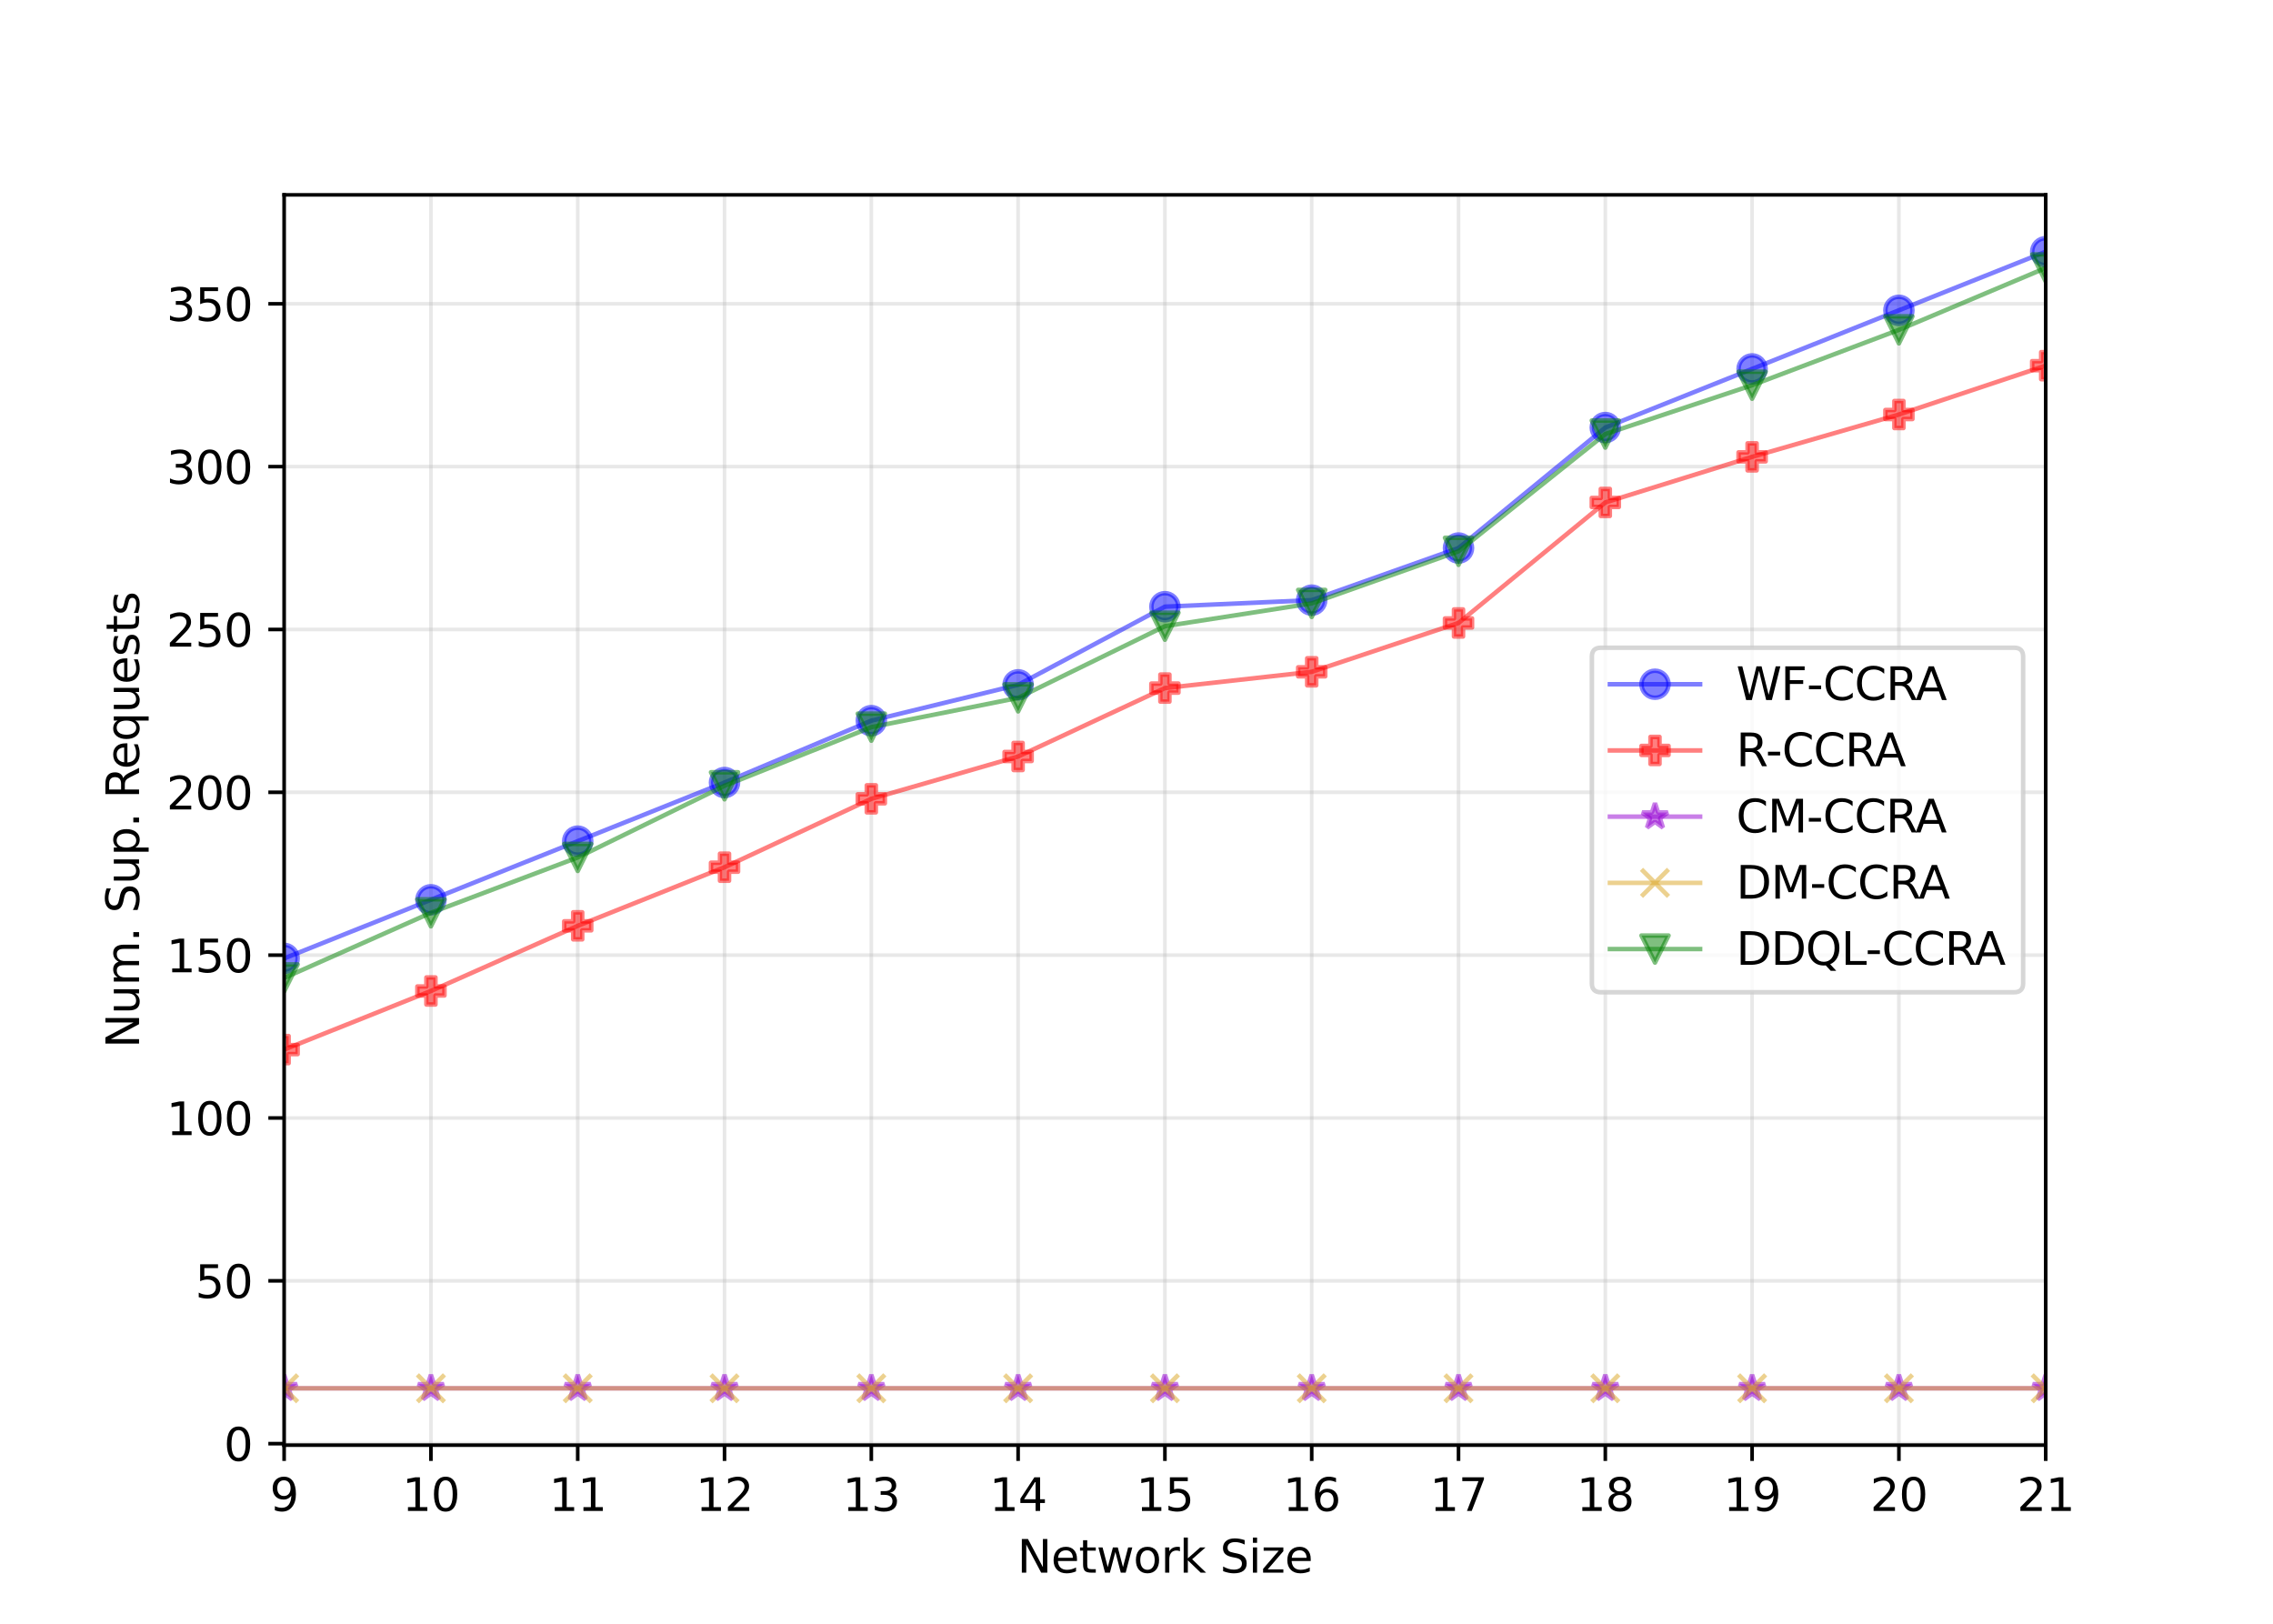 <?xml version="1.0" encoding="utf-8" standalone="no"?>
<!DOCTYPE svg PUBLIC "-//W3C//DTD SVG 1.1//EN"
  "http://www.w3.org/Graphics/SVG/1.1/DTD/svg11.dtd">
<svg height="360pt" version="1.1" viewBox="0 0 504 360" width="504pt" xmlns="http://www.w3.org/2000/svg" xmlns:xlink="http://www.w3.org/1999/xlink">
 <defs>
  <style type="text/css">*{stroke-linecap:butt;stroke-linejoin:round;}</style>
 </defs>
 <g id="figure_1">
  <g id="patch_1">
   <path d="M 0 360 
L 504 360 
L 504 0 
L 0 0 
z
" style="fill:#ffffff;"/>
  </g>
  <g id="axes_1">
   <g id="patch_2">
    <path d="M 63 320.4 
L 453.6 320.4 
L 453.6 43.2 
L 63 43.2 
z
" style="fill:#ffffff;"/>
   </g>
   <g id="matplotlib.axis_1">
    <g id="xtick_1">
     <g id="line2d_1">
      <path clip-path="url(#p5308ede232)" d="M 63 320.4 
L 63 43.2 
" style="fill:none;stroke:#b0b0b0;stroke-linecap:square;stroke-opacity:0.3;stroke-width:0.8;"/>
     </g>
     <g id="line2d_2">
      <defs>
       <path d="M 0 0 
L 0 3.5 
" id="m1c3c633e1a" style="stroke:#000000;stroke-width:0.8;"/>
      </defs>
      <g>
       <use style="stroke:#000000;stroke-width:0.8;" x="63" xlink:href="#m1c3c633e1a" y="320.4"/>
      </g>
     </g>
     <g id="text_1">
      <!-- 9 -->
      <g transform="translate(59.819 334.998)scale(0.1 -0.1)">
       <defs>
        <path d="M 703 97 
L 703 672 
Q 941 559 1184 500 
Q 1428 441 1663 441 
Q 2288 441 2617 861 
Q 2947 1281 2994 2138 
Q 2813 1869 2534 1725 
Q 2256 1581 1919 1581 
Q 1219 1581 811 2004 
Q 403 2428 403 3163 
Q 403 3881 828 4315 
Q 1253 4750 1959 4750 
Q 2769 4750 3195 4129 
Q 3622 3509 3622 2328 
Q 3622 1225 3098 567 
Q 2575 -91 1691 -91 
Q 1453 -91 1209 -44 
Q 966 3 703 97 
z
M 1959 2075 
Q 2384 2075 2632 2365 
Q 2881 2656 2881 3163 
Q 2881 3666 2632 3958 
Q 2384 4250 1959 4250 
Q 1534 4250 1286 3958 
Q 1038 3666 1038 3163 
Q 1038 2656 1286 2365 
Q 1534 2075 1959 2075 
z
" id="DejaVuSans-39" transform="scale(0.016)"/>
       </defs>
       <use xlink:href="#DejaVuSans-39"/>
      </g>
     </g>
    </g>
    <g id="xtick_2">
     <g id="line2d_3">
      <path clip-path="url(#p5308ede232)" d="M 95.55 320.4 
L 95.55 43.2 
" style="fill:none;stroke:#b0b0b0;stroke-linecap:square;stroke-opacity:0.3;stroke-width:0.8;"/>
     </g>
     <g id="line2d_4">
      <g>
       <use style="stroke:#000000;stroke-width:0.8;" x="95.55" xlink:href="#m1c3c633e1a" y="320.4"/>
      </g>
     </g>
     <g id="text_2">
      <!-- 10 -->
      <g transform="translate(89.188 334.998)scale(0.1 -0.1)">
       <defs>
        <path d="M 794 531 
L 1825 531 
L 1825 4091 
L 703 3866 
L 703 4441 
L 1819 4666 
L 2450 4666 
L 2450 531 
L 3481 531 
L 3481 0 
L 794 0 
L 794 531 
z
" id="DejaVuSans-31" transform="scale(0.016)"/>
        <path d="M 2034 4250 
Q 1547 4250 1301 3770 
Q 1056 3291 1056 2328 
Q 1056 1369 1301 889 
Q 1547 409 2034 409 
Q 2525 409 2770 889 
Q 3016 1369 3016 2328 
Q 3016 3291 2770 3770 
Q 2525 4250 2034 4250 
z
M 2034 4750 
Q 2819 4750 3233 4129 
Q 3647 3509 3647 2328 
Q 3647 1150 3233 529 
Q 2819 -91 2034 -91 
Q 1250 -91 836 529 
Q 422 1150 422 2328 
Q 422 3509 836 4129 
Q 1250 4750 2034 4750 
z
" id="DejaVuSans-30" transform="scale(0.016)"/>
       </defs>
       <use xlink:href="#DejaVuSans-31"/>
       <use x="63.623" xlink:href="#DejaVuSans-30"/>
      </g>
     </g>
    </g>
    <g id="xtick_3">
     <g id="line2d_5">
      <path clip-path="url(#p5308ede232)" d="M 128.1 320.4 
L 128.1 43.2 
" style="fill:none;stroke:#b0b0b0;stroke-linecap:square;stroke-opacity:0.3;stroke-width:0.8;"/>
     </g>
     <g id="line2d_6">
      <g>
       <use style="stroke:#000000;stroke-width:0.8;" x="128.1" xlink:href="#m1c3c633e1a" y="320.4"/>
      </g>
     </g>
     <g id="text_3">
      <!-- 11 -->
      <g transform="translate(121.737 334.998)scale(0.1 -0.1)">
       <use xlink:href="#DejaVuSans-31"/>
       <use x="63.623" xlink:href="#DejaVuSans-31"/>
      </g>
     </g>
    </g>
    <g id="xtick_4">
     <g id="line2d_7">
      <path clip-path="url(#p5308ede232)" d="M 160.65 320.4 
L 160.65 43.2 
" style="fill:none;stroke:#b0b0b0;stroke-linecap:square;stroke-opacity:0.3;stroke-width:0.8;"/>
     </g>
     <g id="line2d_8">
      <g>
       <use style="stroke:#000000;stroke-width:0.8;" x="160.65" xlink:href="#m1c3c633e1a" y="320.4"/>
      </g>
     </g>
     <g id="text_4">
      <!-- 12 -->
      <g transform="translate(154.287 334.998)scale(0.1 -0.1)">
       <defs>
        <path d="M 1228 531 
L 3431 531 
L 3431 0 
L 469 0 
L 469 531 
Q 828 903 1448 1529 
Q 2069 2156 2228 2338 
Q 2531 2678 2651 2914 
Q 2772 3150 2772 3378 
Q 2772 3750 2511 3984 
Q 2250 4219 1831 4219 
Q 1534 4219 1204 4116 
Q 875 4013 500 3803 
L 500 4441 
Q 881 4594 1212 4672 
Q 1544 4750 1819 4750 
Q 2544 4750 2975 4387 
Q 3406 4025 3406 3419 
Q 3406 3131 3298 2873 
Q 3191 2616 2906 2266 
Q 2828 2175 2409 1742 
Q 1991 1309 1228 531 
z
" id="DejaVuSans-32" transform="scale(0.016)"/>
       </defs>
       <use xlink:href="#DejaVuSans-31"/>
       <use x="63.623" xlink:href="#DejaVuSans-32"/>
      </g>
     </g>
    </g>
    <g id="xtick_5">
     <g id="line2d_9">
      <path clip-path="url(#p5308ede232)" d="M 193.2 320.4 
L 193.2 43.2 
" style="fill:none;stroke:#b0b0b0;stroke-linecap:square;stroke-opacity:0.3;stroke-width:0.8;"/>
     </g>
     <g id="line2d_10">
      <g>
       <use style="stroke:#000000;stroke-width:0.8;" x="193.2" xlink:href="#m1c3c633e1a" y="320.4"/>
      </g>
     </g>
     <g id="text_5">
      <!-- 13 -->
      <g transform="translate(186.838 334.998)scale(0.1 -0.1)">
       <defs>
        <path d="M 2597 2516 
Q 3050 2419 3304 2112 
Q 3559 1806 3559 1356 
Q 3559 666 3084 287 
Q 2609 -91 1734 -91 
Q 1441 -91 1130 -33 
Q 819 25 488 141 
L 488 750 
Q 750 597 1062 519 
Q 1375 441 1716 441 
Q 2309 441 2620 675 
Q 2931 909 2931 1356 
Q 2931 1769 2642 2001 
Q 2353 2234 1838 2234 
L 1294 2234 
L 1294 2753 
L 1863 2753 
Q 2328 2753 2575 2939 
Q 2822 3125 2822 3475 
Q 2822 3834 2567 4026 
Q 2313 4219 1838 4219 
Q 1578 4219 1281 4162 
Q 984 4106 628 3988 
L 628 4550 
Q 988 4650 1302 4700 
Q 1616 4750 1894 4750 
Q 2613 4750 3031 4423 
Q 3450 4097 3450 3541 
Q 3450 3153 3228 2886 
Q 3006 2619 2597 2516 
z
" id="DejaVuSans-33" transform="scale(0.016)"/>
       </defs>
       <use xlink:href="#DejaVuSans-31"/>
       <use x="63.623" xlink:href="#DejaVuSans-33"/>
      </g>
     </g>
    </g>
    <g id="xtick_6">
     <g id="line2d_11">
      <path clip-path="url(#p5308ede232)" d="M 225.75 320.4 
L 225.75 43.2 
" style="fill:none;stroke:#b0b0b0;stroke-linecap:square;stroke-opacity:0.3;stroke-width:0.8;"/>
     </g>
     <g id="line2d_12">
      <g>
       <use style="stroke:#000000;stroke-width:0.8;" x="225.75" xlink:href="#m1c3c633e1a" y="320.4"/>
      </g>
     </g>
     <g id="text_6">
      <!-- 14 -->
      <g transform="translate(219.387 334.998)scale(0.1 -0.1)">
       <defs>
        <path d="M 2419 4116 
L 825 1625 
L 2419 1625 
L 2419 4116 
z
M 2253 4666 
L 3047 4666 
L 3047 1625 
L 3713 1625 
L 3713 1100 
L 3047 1100 
L 3047 0 
L 2419 0 
L 2419 1100 
L 313 1100 
L 313 1709 
L 2253 4666 
z
" id="DejaVuSans-34" transform="scale(0.016)"/>
       </defs>
       <use xlink:href="#DejaVuSans-31"/>
       <use x="63.623" xlink:href="#DejaVuSans-34"/>
      </g>
     </g>
    </g>
    <g id="xtick_7">
     <g id="line2d_13">
      <path clip-path="url(#p5308ede232)" d="M 258.3 320.4 
L 258.3 43.2 
" style="fill:none;stroke:#b0b0b0;stroke-linecap:square;stroke-opacity:0.3;stroke-width:0.8;"/>
     </g>
     <g id="line2d_14">
      <g>
       <use style="stroke:#000000;stroke-width:0.8;" x="258.3" xlink:href="#m1c3c633e1a" y="320.4"/>
      </g>
     </g>
     <g id="text_7">
      <!-- 15 -->
      <g transform="translate(251.938 334.998)scale(0.1 -0.1)">
       <defs>
        <path d="M 691 4666 
L 3169 4666 
L 3169 4134 
L 1269 4134 
L 1269 2991 
Q 1406 3038 1543 3061 
Q 1681 3084 1819 3084 
Q 2600 3084 3056 2656 
Q 3513 2228 3513 1497 
Q 3513 744 3044 326 
Q 2575 -91 1722 -91 
Q 1428 -91 1123 -41 
Q 819 9 494 109 
L 494 744 
Q 775 591 1075 516 
Q 1375 441 1709 441 
Q 2250 441 2565 725 
Q 2881 1009 2881 1497 
Q 2881 1984 2565 2268 
Q 2250 2553 1709 2553 
Q 1456 2553 1204 2497 
Q 953 2441 691 2322 
L 691 4666 
z
" id="DejaVuSans-35" transform="scale(0.016)"/>
       </defs>
       <use xlink:href="#DejaVuSans-31"/>
       <use x="63.623" xlink:href="#DejaVuSans-35"/>
      </g>
     </g>
    </g>
    <g id="xtick_8">
     <g id="line2d_15">
      <path clip-path="url(#p5308ede232)" d="M 290.85 320.4 
L 290.85 43.2 
" style="fill:none;stroke:#b0b0b0;stroke-linecap:square;stroke-opacity:0.3;stroke-width:0.8;"/>
     </g>
     <g id="line2d_16">
      <g>
       <use style="stroke:#000000;stroke-width:0.8;" x="290.85" xlink:href="#m1c3c633e1a" y="320.4"/>
      </g>
     </g>
     <g id="text_8">
      <!-- 16 -->
      <g transform="translate(284.488 334.998)scale(0.1 -0.1)">
       <defs>
        <path d="M 2113 2584 
Q 1688 2584 1439 2293 
Q 1191 2003 1191 1497 
Q 1191 994 1439 701 
Q 1688 409 2113 409 
Q 2538 409 2786 701 
Q 3034 994 3034 1497 
Q 3034 2003 2786 2293 
Q 2538 2584 2113 2584 
z
M 3366 4563 
L 3366 3988 
Q 3128 4100 2886 4159 
Q 2644 4219 2406 4219 
Q 1781 4219 1451 3797 
Q 1122 3375 1075 2522 
Q 1259 2794 1537 2939 
Q 1816 3084 2150 3084 
Q 2853 3084 3261 2657 
Q 3669 2231 3669 1497 
Q 3669 778 3244 343 
Q 2819 -91 2113 -91 
Q 1303 -91 875 529 
Q 447 1150 447 2328 
Q 447 3434 972 4092 
Q 1497 4750 2381 4750 
Q 2619 4750 2861 4703 
Q 3103 4656 3366 4563 
z
" id="DejaVuSans-36" transform="scale(0.016)"/>
       </defs>
       <use xlink:href="#DejaVuSans-31"/>
       <use x="63.623" xlink:href="#DejaVuSans-36"/>
      </g>
     </g>
    </g>
    <g id="xtick_9">
     <g id="line2d_17">
      <path clip-path="url(#p5308ede232)" d="M 323.4 320.4 
L 323.4 43.2 
" style="fill:none;stroke:#b0b0b0;stroke-linecap:square;stroke-opacity:0.3;stroke-width:0.8;"/>
     </g>
     <g id="line2d_18">
      <g>
       <use style="stroke:#000000;stroke-width:0.8;" x="323.4" xlink:href="#m1c3c633e1a" y="320.4"/>
      </g>
     </g>
     <g id="text_9">
      <!-- 17 -->
      <g transform="translate(317.038 334.998)scale(0.1 -0.1)">
       <defs>
        <path d="M 525 4666 
L 3525 4666 
L 3525 4397 
L 1831 0 
L 1172 0 
L 2766 4134 
L 525 4134 
L 525 4666 
z
" id="DejaVuSans-37" transform="scale(0.016)"/>
       </defs>
       <use xlink:href="#DejaVuSans-31"/>
       <use x="63.623" xlink:href="#DejaVuSans-37"/>
      </g>
     </g>
    </g>
    <g id="xtick_10">
     <g id="line2d_19">
      <path clip-path="url(#p5308ede232)" d="M 355.95 320.4 
L 355.95 43.2 
" style="fill:none;stroke:#b0b0b0;stroke-linecap:square;stroke-opacity:0.3;stroke-width:0.8;"/>
     </g>
     <g id="line2d_20">
      <g>
       <use style="stroke:#000000;stroke-width:0.8;" x="355.95" xlink:href="#m1c3c633e1a" y="320.4"/>
      </g>
     </g>
     <g id="text_10">
      <!-- 18 -->
      <g transform="translate(349.587 334.998)scale(0.1 -0.1)">
       <defs>
        <path d="M 2034 2216 
Q 1584 2216 1326 1975 
Q 1069 1734 1069 1313 
Q 1069 891 1326 650 
Q 1584 409 2034 409 
Q 2484 409 2743 651 
Q 3003 894 3003 1313 
Q 3003 1734 2745 1975 
Q 2488 2216 2034 2216 
z
M 1403 2484 
Q 997 2584 770 2862 
Q 544 3141 544 3541 
Q 544 4100 942 4425 
Q 1341 4750 2034 4750 
Q 2731 4750 3128 4425 
Q 3525 4100 3525 3541 
Q 3525 3141 3298 2862 
Q 3072 2584 2669 2484 
Q 3125 2378 3379 2068 
Q 3634 1759 3634 1313 
Q 3634 634 3220 271 
Q 2806 -91 2034 -91 
Q 1263 -91 848 271 
Q 434 634 434 1313 
Q 434 1759 690 2068 
Q 947 2378 1403 2484 
z
M 1172 3481 
Q 1172 3119 1398 2916 
Q 1625 2713 2034 2713 
Q 2441 2713 2670 2916 
Q 2900 3119 2900 3481 
Q 2900 3844 2670 4047 
Q 2441 4250 2034 4250 
Q 1625 4250 1398 4047 
Q 1172 3844 1172 3481 
z
" id="DejaVuSans-38" transform="scale(0.016)"/>
       </defs>
       <use xlink:href="#DejaVuSans-31"/>
       <use x="63.623" xlink:href="#DejaVuSans-38"/>
      </g>
     </g>
    </g>
    <g id="xtick_11">
     <g id="line2d_21">
      <path clip-path="url(#p5308ede232)" d="M 388.5 320.4 
L 388.5 43.2 
" style="fill:none;stroke:#b0b0b0;stroke-linecap:square;stroke-opacity:0.3;stroke-width:0.8;"/>
     </g>
     <g id="line2d_22">
      <g>
       <use style="stroke:#000000;stroke-width:0.8;" x="388.5" xlink:href="#m1c3c633e1a" y="320.4"/>
      </g>
     </g>
     <g id="text_11">
      <!-- 19 -->
      <g transform="translate(382.137 334.998)scale(0.1 -0.1)">
       <use xlink:href="#DejaVuSans-31"/>
       <use x="63.623" xlink:href="#DejaVuSans-39"/>
      </g>
     </g>
    </g>
    <g id="xtick_12">
     <g id="line2d_23">
      <path clip-path="url(#p5308ede232)" d="M 421.05 320.4 
L 421.05 43.2 
" style="fill:none;stroke:#b0b0b0;stroke-linecap:square;stroke-opacity:0.3;stroke-width:0.8;"/>
     </g>
     <g id="line2d_24">
      <g>
       <use style="stroke:#000000;stroke-width:0.8;" x="421.05" xlink:href="#m1c3c633e1a" y="320.4"/>
      </g>
     </g>
     <g id="text_12">
      <!-- 20 -->
      <g transform="translate(414.688 334.998)scale(0.1 -0.1)">
       <use xlink:href="#DejaVuSans-32"/>
       <use x="63.623" xlink:href="#DejaVuSans-30"/>
      </g>
     </g>
    </g>
    <g id="xtick_13">
     <g id="line2d_25">
      <path clip-path="url(#p5308ede232)" d="M 453.6 320.4 
L 453.6 43.2 
" style="fill:none;stroke:#b0b0b0;stroke-linecap:square;stroke-opacity:0.3;stroke-width:0.8;"/>
     </g>
     <g id="line2d_26">
      <g>
       <use style="stroke:#000000;stroke-width:0.8;" x="453.6" xlink:href="#m1c3c633e1a" y="320.4"/>
      </g>
     </g>
     <g id="text_13">
      <!-- 21 -->
      <g transform="translate(447.238 334.998)scale(0.1 -0.1)">
       <use xlink:href="#DejaVuSans-32"/>
       <use x="63.623" xlink:href="#DejaVuSans-31"/>
      </g>
     </g>
    </g>
    <g id="text_14">
     <!-- Network Size -->
     <g transform="translate(225.57 348.677)scale(0.1 -0.1)">
      <defs>
       <path d="M 628 4666 
L 1478 4666 
L 3547 763 
L 3547 4666 
L 4159 4666 
L 4159 0 
L 3309 0 
L 1241 3903 
L 1241 0 
L 628 0 
L 628 4666 
z
" id="DejaVuSans-4e" transform="scale(0.016)"/>
       <path d="M 3597 1894 
L 3597 1613 
L 953 1613 
Q 991 1019 1311 708 
Q 1631 397 2203 397 
Q 2534 397 2845 478 
Q 3156 559 3463 722 
L 3463 178 
Q 3153 47 2828 -22 
Q 2503 -91 2169 -91 
Q 1331 -91 842 396 
Q 353 884 353 1716 
Q 353 2575 817 3079 
Q 1281 3584 2069 3584 
Q 2775 3584 3186 3129 
Q 3597 2675 3597 1894 
z
M 3022 2063 
Q 3016 2534 2758 2815 
Q 2500 3097 2075 3097 
Q 1594 3097 1305 2825 
Q 1016 2553 972 2059 
L 3022 2063 
z
" id="DejaVuSans-65" transform="scale(0.016)"/>
       <path d="M 1172 4494 
L 1172 3500 
L 2356 3500 
L 2356 3053 
L 1172 3053 
L 1172 1153 
Q 1172 725 1289 603 
Q 1406 481 1766 481 
L 2356 481 
L 2356 0 
L 1766 0 
Q 1100 0 847 248 
Q 594 497 594 1153 
L 594 3053 
L 172 3053 
L 172 3500 
L 594 3500 
L 594 4494 
L 1172 4494 
z
" id="DejaVuSans-74" transform="scale(0.016)"/>
       <path d="M 269 3500 
L 844 3500 
L 1563 769 
L 2278 3500 
L 2956 3500 
L 3675 769 
L 4391 3500 
L 4966 3500 
L 4050 0 
L 3372 0 
L 2619 2869 
L 1863 0 
L 1184 0 
L 269 3500 
z
" id="DejaVuSans-77" transform="scale(0.016)"/>
       <path d="M 1959 3097 
Q 1497 3097 1228 2736 
Q 959 2375 959 1747 
Q 959 1119 1226 758 
Q 1494 397 1959 397 
Q 2419 397 2687 759 
Q 2956 1122 2956 1747 
Q 2956 2369 2687 2733 
Q 2419 3097 1959 3097 
z
M 1959 3584 
Q 2709 3584 3137 3096 
Q 3566 2609 3566 1747 
Q 3566 888 3137 398 
Q 2709 -91 1959 -91 
Q 1206 -91 779 398 
Q 353 888 353 1747 
Q 353 2609 779 3096 
Q 1206 3584 1959 3584 
z
" id="DejaVuSans-6f" transform="scale(0.016)"/>
       <path d="M 2631 2963 
Q 2534 3019 2420 3045 
Q 2306 3072 2169 3072 
Q 1681 3072 1420 2755 
Q 1159 2438 1159 1844 
L 1159 0 
L 581 0 
L 581 3500 
L 1159 3500 
L 1159 2956 
Q 1341 3275 1631 3429 
Q 1922 3584 2338 3584 
Q 2397 3584 2469 3576 
Q 2541 3569 2628 3553 
L 2631 2963 
z
" id="DejaVuSans-72" transform="scale(0.016)"/>
       <path d="M 581 4863 
L 1159 4863 
L 1159 1991 
L 2875 3500 
L 3609 3500 
L 1753 1863 
L 3688 0 
L 2938 0 
L 1159 1709 
L 1159 0 
L 581 0 
L 581 4863 
z
" id="DejaVuSans-6b" transform="scale(0.016)"/>
       <path id="DejaVuSans-20" transform="scale(0.016)"/>
       <path d="M 3425 4513 
L 3425 3897 
Q 3066 4069 2747 4153 
Q 2428 4238 2131 4238 
Q 1616 4238 1336 4038 
Q 1056 3838 1056 3469 
Q 1056 3159 1242 3001 
Q 1428 2844 1947 2747 
L 2328 2669 
Q 3034 2534 3370 2195 
Q 3706 1856 3706 1288 
Q 3706 609 3251 259 
Q 2797 -91 1919 -91 
Q 1588 -91 1214 -16 
Q 841 59 441 206 
L 441 856 
Q 825 641 1194 531 
Q 1563 422 1919 422 
Q 2459 422 2753 634 
Q 3047 847 3047 1241 
Q 3047 1584 2836 1778 
Q 2625 1972 2144 2069 
L 1759 2144 
Q 1053 2284 737 2584 
Q 422 2884 422 3419 
Q 422 4038 858 4394 
Q 1294 4750 2059 4750 
Q 2388 4750 2728 4690 
Q 3069 4631 3425 4513 
z
" id="DejaVuSans-53" transform="scale(0.016)"/>
       <path d="M 603 3500 
L 1178 3500 
L 1178 0 
L 603 0 
L 603 3500 
z
M 603 4863 
L 1178 4863 
L 1178 4134 
L 603 4134 
L 603 4863 
z
" id="DejaVuSans-69" transform="scale(0.016)"/>
       <path d="M 353 3500 
L 3084 3500 
L 3084 2975 
L 922 459 
L 3084 459 
L 3084 0 
L 275 0 
L 275 525 
L 2438 3041 
L 353 3041 
L 353 3500 
z
" id="DejaVuSans-7a" transform="scale(0.016)"/>
      </defs>
      <use xlink:href="#DejaVuSans-4e"/>
      <use x="74.805" xlink:href="#DejaVuSans-65"/>
      <use x="136.328" xlink:href="#DejaVuSans-74"/>
      <use x="175.537" xlink:href="#DejaVuSans-77"/>
      <use x="257.324" xlink:href="#DejaVuSans-6f"/>
      <use x="318.506" xlink:href="#DejaVuSans-72"/>
      <use x="359.619" xlink:href="#DejaVuSans-6b"/>
      <use x="417.529" xlink:href="#DejaVuSans-20"/>
      <use x="449.316" xlink:href="#DejaVuSans-53"/>
      <use x="512.793" xlink:href="#DejaVuSans-69"/>
      <use x="540.576" xlink:href="#DejaVuSans-7a"/>
      <use x="593.066" xlink:href="#DejaVuSans-65"/>
     </g>
    </g>
   </g>
   <g id="matplotlib.axis_2">
    <g id="ytick_1">
     <g id="line2d_27">
      <path clip-path="url(#p5308ede232)" d="M 63 320.075 
L 453.6 320.075 
" style="fill:none;stroke:#b0b0b0;stroke-linecap:square;stroke-opacity:0.3;stroke-width:0.8;"/>
     </g>
     <g id="line2d_28">
      <defs>
       <path d="M 0 0 
L -3.5 0 
" id="m03d8b493f0" style="stroke:#000000;stroke-width:0.8;"/>
      </defs>
      <g>
       <use style="stroke:#000000;stroke-width:0.8;" x="63" xlink:href="#m03d8b493f0" y="320.075"/>
      </g>
     </g>
     <g id="text_15">
      <!-- 0 -->
      <g transform="translate(49.638 323.874)scale(0.1 -0.1)">
       <use xlink:href="#DejaVuSans-30"/>
      </g>
     </g>
    </g>
    <g id="ytick_2">
     <g id="line2d_29">
      <path clip-path="url(#p5308ede232)" d="M 63 283.972 
L 453.6 283.972 
" style="fill:none;stroke:#b0b0b0;stroke-linecap:square;stroke-opacity:0.3;stroke-width:0.8;"/>
     </g>
     <g id="line2d_30">
      <g>
       <use style="stroke:#000000;stroke-width:0.8;" x="63" xlink:href="#m03d8b493f0" y="283.972"/>
      </g>
     </g>
     <g id="text_16">
      <!-- 50 -->
      <g transform="translate(43.275 287.771)scale(0.1 -0.1)">
       <use xlink:href="#DejaVuSans-35"/>
       <use x="63.623" xlink:href="#DejaVuSans-30"/>
      </g>
     </g>
    </g>
    <g id="ytick_3">
     <g id="line2d_31">
      <path clip-path="url(#p5308ede232)" d="M 63 247.869 
L 453.6 247.869 
" style="fill:none;stroke:#b0b0b0;stroke-linecap:square;stroke-opacity:0.3;stroke-width:0.8;"/>
     </g>
     <g id="line2d_32">
      <g>
       <use style="stroke:#000000;stroke-width:0.8;" x="63" xlink:href="#m03d8b493f0" y="247.869"/>
      </g>
     </g>
     <g id="text_17">
      <!-- 100 -->
      <g transform="translate(36.913 251.668)scale(0.1 -0.1)">
       <use xlink:href="#DejaVuSans-31"/>
       <use x="63.623" xlink:href="#DejaVuSans-30"/>
       <use x="127.246" xlink:href="#DejaVuSans-30"/>
      </g>
     </g>
    </g>
    <g id="ytick_4">
     <g id="line2d_33">
      <path clip-path="url(#p5308ede232)" d="M 63 211.766 
L 453.6 211.766 
" style="fill:none;stroke:#b0b0b0;stroke-linecap:square;stroke-opacity:0.3;stroke-width:0.8;"/>
     </g>
     <g id="line2d_34">
      <g>
       <use style="stroke:#000000;stroke-width:0.8;" x="63" xlink:href="#m03d8b493f0" y="211.766"/>
      </g>
     </g>
     <g id="text_18">
      <!-- 150 -->
      <g transform="translate(36.913 215.565)scale(0.1 -0.1)">
       <use xlink:href="#DejaVuSans-31"/>
       <use x="63.623" xlink:href="#DejaVuSans-35"/>
       <use x="127.246" xlink:href="#DejaVuSans-30"/>
      </g>
     </g>
    </g>
    <g id="ytick_5">
     <g id="line2d_35">
      <path clip-path="url(#p5308ede232)" d="M 63 175.662 
L 453.6 175.662 
" style="fill:none;stroke:#b0b0b0;stroke-linecap:square;stroke-opacity:0.3;stroke-width:0.8;"/>
     </g>
     <g id="line2d_36">
      <g>
       <use style="stroke:#000000;stroke-width:0.8;" x="63" xlink:href="#m03d8b493f0" y="175.662"/>
      </g>
     </g>
     <g id="text_19">
      <!-- 200 -->
      <g transform="translate(36.913 179.462)scale(0.1 -0.1)">
       <use xlink:href="#DejaVuSans-32"/>
       <use x="63.623" xlink:href="#DejaVuSans-30"/>
       <use x="127.246" xlink:href="#DejaVuSans-30"/>
      </g>
     </g>
    </g>
    <g id="ytick_6">
     <g id="line2d_37">
      <path clip-path="url(#p5308ede232)" d="M 63 139.559 
L 453.6 139.559 
" style="fill:none;stroke:#b0b0b0;stroke-linecap:square;stroke-opacity:0.3;stroke-width:0.8;"/>
     </g>
     <g id="line2d_38">
      <g>
       <use style="stroke:#000000;stroke-width:0.8;" x="63" xlink:href="#m03d8b493f0" y="139.559"/>
      </g>
     </g>
     <g id="text_20">
      <!-- 250 -->
      <g transform="translate(36.913 143.359)scale(0.1 -0.1)">
       <use xlink:href="#DejaVuSans-32"/>
       <use x="63.623" xlink:href="#DejaVuSans-35"/>
       <use x="127.246" xlink:href="#DejaVuSans-30"/>
      </g>
     </g>
    </g>
    <g id="ytick_7">
     <g id="line2d_39">
      <path clip-path="url(#p5308ede232)" d="M 63 103.456 
L 453.6 103.456 
" style="fill:none;stroke:#b0b0b0;stroke-linecap:square;stroke-opacity:0.3;stroke-width:0.8;"/>
     </g>
     <g id="line2d_40">
      <g>
       <use style="stroke:#000000;stroke-width:0.8;" x="63" xlink:href="#m03d8b493f0" y="103.456"/>
      </g>
     </g>
     <g id="text_21">
      <!-- 300 -->
      <g transform="translate(36.913 107.255)scale(0.1 -0.1)">
       <use xlink:href="#DejaVuSans-33"/>
       <use x="63.623" xlink:href="#DejaVuSans-30"/>
       <use x="127.246" xlink:href="#DejaVuSans-30"/>
      </g>
     </g>
    </g>
    <g id="ytick_8">
     <g id="line2d_41">
      <path clip-path="url(#p5308ede232)" d="M 63 67.353 
L 453.6 67.353 
" style="fill:none;stroke:#b0b0b0;stroke-linecap:square;stroke-opacity:0.3;stroke-width:0.8;"/>
     </g>
     <g id="line2d_42">
      <g>
       <use style="stroke:#000000;stroke-width:0.8;" x="63" xlink:href="#m03d8b493f0" y="67.353"/>
      </g>
     </g>
     <g id="text_22">
      <!-- 350 -->
      <g transform="translate(36.913 71.152)scale(0.1 -0.1)">
       <use xlink:href="#DejaVuSans-33"/>
       <use x="63.623" xlink:href="#DejaVuSans-35"/>
       <use x="127.246" xlink:href="#DejaVuSans-30"/>
      </g>
     </g>
    </g>
    <g id="text_23">
     <!-- Num. Sup. Requests -->
     <g transform="translate(30.833 232.368)rotate(-90)scale(0.1 -0.1)">
      <defs>
       <path d="M 544 1381 
L 544 3500 
L 1119 3500 
L 1119 1403 
Q 1119 906 1312 657 
Q 1506 409 1894 409 
Q 2359 409 2629 706 
Q 2900 1003 2900 1516 
L 2900 3500 
L 3475 3500 
L 3475 0 
L 2900 0 
L 2900 538 
Q 2691 219 2414 64 
Q 2138 -91 1772 -91 
Q 1169 -91 856 284 
Q 544 659 544 1381 
z
M 1991 3584 
L 1991 3584 
z
" id="DejaVuSans-75" transform="scale(0.016)"/>
       <path d="M 3328 2828 
Q 3544 3216 3844 3400 
Q 4144 3584 4550 3584 
Q 5097 3584 5394 3201 
Q 5691 2819 5691 2113 
L 5691 0 
L 5113 0 
L 5113 2094 
Q 5113 2597 4934 2840 
Q 4756 3084 4391 3084 
Q 3944 3084 3684 2787 
Q 3425 2491 3425 1978 
L 3425 0 
L 2847 0 
L 2847 2094 
Q 2847 2600 2669 2842 
Q 2491 3084 2119 3084 
Q 1678 3084 1418 2786 
Q 1159 2488 1159 1978 
L 1159 0 
L 581 0 
L 581 3500 
L 1159 3500 
L 1159 2956 
Q 1356 3278 1631 3431 
Q 1906 3584 2284 3584 
Q 2666 3584 2933 3390 
Q 3200 3197 3328 2828 
z
" id="DejaVuSans-6d" transform="scale(0.016)"/>
       <path d="M 684 794 
L 1344 794 
L 1344 0 
L 684 0 
L 684 794 
z
" id="DejaVuSans-2e" transform="scale(0.016)"/>
       <path d="M 1159 525 
L 1159 -1331 
L 581 -1331 
L 581 3500 
L 1159 3500 
L 1159 2969 
Q 1341 3281 1617 3432 
Q 1894 3584 2278 3584 
Q 2916 3584 3314 3078 
Q 3713 2572 3713 1747 
Q 3713 922 3314 415 
Q 2916 -91 2278 -91 
Q 1894 -91 1617 61 
Q 1341 213 1159 525 
z
M 3116 1747 
Q 3116 2381 2855 2742 
Q 2594 3103 2138 3103 
Q 1681 3103 1420 2742 
Q 1159 2381 1159 1747 
Q 1159 1113 1420 752 
Q 1681 391 2138 391 
Q 2594 391 2855 752 
Q 3116 1113 3116 1747 
z
" id="DejaVuSans-70" transform="scale(0.016)"/>
       <path d="M 2841 2188 
Q 3044 2119 3236 1894 
Q 3428 1669 3622 1275 
L 4263 0 
L 3584 0 
L 2988 1197 
Q 2756 1666 2539 1819 
Q 2322 1972 1947 1972 
L 1259 1972 
L 1259 0 
L 628 0 
L 628 4666 
L 2053 4666 
Q 2853 4666 3247 4331 
Q 3641 3997 3641 3322 
Q 3641 2881 3436 2590 
Q 3231 2300 2841 2188 
z
M 1259 4147 
L 1259 2491 
L 2053 2491 
Q 2509 2491 2742 2702 
Q 2975 2913 2975 3322 
Q 2975 3731 2742 3939 
Q 2509 4147 2053 4147 
L 1259 4147 
z
" id="DejaVuSans-52" transform="scale(0.016)"/>
       <path d="M 947 1747 
Q 947 1113 1208 752 
Q 1469 391 1925 391 
Q 2381 391 2643 752 
Q 2906 1113 2906 1747 
Q 2906 2381 2643 2742 
Q 2381 3103 1925 3103 
Q 1469 3103 1208 2742 
Q 947 2381 947 1747 
z
M 2906 525 
Q 2725 213 2448 61 
Q 2172 -91 1784 -91 
Q 1150 -91 751 415 
Q 353 922 353 1747 
Q 353 2572 751 3078 
Q 1150 3584 1784 3584 
Q 2172 3584 2448 3432 
Q 2725 3281 2906 2969 
L 2906 3500 
L 3481 3500 
L 3481 -1331 
L 2906 -1331 
L 2906 525 
z
" id="DejaVuSans-71" transform="scale(0.016)"/>
       <path d="M 2834 3397 
L 2834 2853 
Q 2591 2978 2328 3040 
Q 2066 3103 1784 3103 
Q 1356 3103 1142 2972 
Q 928 2841 928 2578 
Q 928 2378 1081 2264 
Q 1234 2150 1697 2047 
L 1894 2003 
Q 2506 1872 2764 1633 
Q 3022 1394 3022 966 
Q 3022 478 2636 193 
Q 2250 -91 1575 -91 
Q 1294 -91 989 -36 
Q 684 19 347 128 
L 347 722 
Q 666 556 975 473 
Q 1284 391 1588 391 
Q 1994 391 2212 530 
Q 2431 669 2431 922 
Q 2431 1156 2273 1281 
Q 2116 1406 1581 1522 
L 1381 1569 
Q 847 1681 609 1914 
Q 372 2147 372 2553 
Q 372 3047 722 3315 
Q 1072 3584 1716 3584 
Q 2034 3584 2315 3537 
Q 2597 3491 2834 3397 
z
" id="DejaVuSans-73" transform="scale(0.016)"/>
      </defs>
      <use xlink:href="#DejaVuSans-4e"/>
      <use x="74.805" xlink:href="#DejaVuSans-75"/>
      <use x="138.184" xlink:href="#DejaVuSans-6d"/>
      <use x="235.596" xlink:href="#DejaVuSans-2e"/>
      <use x="267.383" xlink:href="#DejaVuSans-20"/>
      <use x="299.17" xlink:href="#DejaVuSans-53"/>
      <use x="362.646" xlink:href="#DejaVuSans-75"/>
      <use x="426.025" xlink:href="#DejaVuSans-70"/>
      <use x="489.502" xlink:href="#DejaVuSans-2e"/>
      <use x="521.289" xlink:href="#DejaVuSans-20"/>
      <use x="553.076" xlink:href="#DejaVuSans-52"/>
      <use x="618.059" xlink:href="#DejaVuSans-65"/>
      <use x="679.582" xlink:href="#DejaVuSans-71"/>
      <use x="743.059" xlink:href="#DejaVuSans-75"/>
      <use x="806.438" xlink:href="#DejaVuSans-65"/>
      <use x="867.961" xlink:href="#DejaVuSans-73"/>
      <use x="920.061" xlink:href="#DejaVuSans-74"/>
      <use x="959.27" xlink:href="#DejaVuSans-73"/>
     </g>
    </g>
   </g>
   <g id="line2d_43">
    <path clip-path="url(#p5308ede232)" d="M 63 212.488 
L 95.55 199.491 
L 128.1 186.493 
L 160.65 173.496 
L 193.2 159.777 
L 225.75 151.834 
L 258.3 134.505 
L 290.85 133.061 
L 323.4 121.508 
L 355.95 94.791 
L 388.5 81.794 
L 421.05 68.797 
L 453.6 55.8 
" style="fill:none;stroke:#0000ff;stroke-linecap:square;stroke-opacity:0.5;"/>
    <defs>
     <path d="M 0 3 
C 0.796 3 1.559 2.684 2.121 2.121 
C 2.684 1.559 3 0.796 3 0 
C 3 -0.796 2.684 -1.559 2.121 -2.121 
C 1.559 -2.684 0.796 -3 0 -3 
C -0.796 -3 -1.559 -2.684 -2.121 -2.121 
C -2.684 -1.559 -3 -0.796 -3 0 
C -3 0.796 -2.684 1.559 -2.121 2.121 
C -1.559 2.684 -0.796 3 0 3 
z
" id="m6ccc7b3709" style="stroke:#0000ff;stroke-opacity:0.5;"/>
    </defs>
    <g clip-path="url(#p5308ede232)">
     <use style="fill:#0000ff;fill-opacity:0.5;stroke:#0000ff;stroke-opacity:0.5;" x="63" xlink:href="#m6ccc7b3709" y="212.488"/>
     <use style="fill:#0000ff;fill-opacity:0.5;stroke:#0000ff;stroke-opacity:0.5;" x="95.55" xlink:href="#m6ccc7b3709" y="199.491"/>
     <use style="fill:#0000ff;fill-opacity:0.5;stroke:#0000ff;stroke-opacity:0.5;" x="128.1" xlink:href="#m6ccc7b3709" y="186.493"/>
     <use style="fill:#0000ff;fill-opacity:0.5;stroke:#0000ff;stroke-opacity:0.5;" x="160.65" xlink:href="#m6ccc7b3709" y="173.496"/>
     <use style="fill:#0000ff;fill-opacity:0.5;stroke:#0000ff;stroke-opacity:0.5;" x="193.2" xlink:href="#m6ccc7b3709" y="159.777"/>
     <use style="fill:#0000ff;fill-opacity:0.5;stroke:#0000ff;stroke-opacity:0.5;" x="225.75" xlink:href="#m6ccc7b3709" y="151.834"/>
     <use style="fill:#0000ff;fill-opacity:0.5;stroke:#0000ff;stroke-opacity:0.5;" x="258.3" xlink:href="#m6ccc7b3709" y="134.505"/>
     <use style="fill:#0000ff;fill-opacity:0.5;stroke:#0000ff;stroke-opacity:0.5;" x="290.85" xlink:href="#m6ccc7b3709" y="133.061"/>
     <use style="fill:#0000ff;fill-opacity:0.5;stroke:#0000ff;stroke-opacity:0.5;" x="323.4" xlink:href="#m6ccc7b3709" y="121.508"/>
     <use style="fill:#0000ff;fill-opacity:0.5;stroke:#0000ff;stroke-opacity:0.5;" x="355.95" xlink:href="#m6ccc7b3709" y="94.791"/>
     <use style="fill:#0000ff;fill-opacity:0.5;stroke:#0000ff;stroke-opacity:0.5;" x="388.5" xlink:href="#m6ccc7b3709" y="81.794"/>
     <use style="fill:#0000ff;fill-opacity:0.5;stroke:#0000ff;stroke-opacity:0.5;" x="421.05" xlink:href="#m6ccc7b3709" y="68.797"/>
     <use style="fill:#0000ff;fill-opacity:0.5;stroke:#0000ff;stroke-opacity:0.5;" x="453.6" xlink:href="#m6ccc7b3709" y="55.8"/>
    </g>
   </g>
   <g id="line2d_44">
    <path clip-path="url(#p5308ede232)" d="M 63 232.705 
L 95.55 219.708 
L 128.1 205.267 
L 160.65 192.27 
L 193.2 177.107 
L 225.75 167.72 
L 258.3 152.556 
L 290.85 148.946 
L 323.4 138.115 
L 355.95 111.399 
L 388.5 101.29 
L 421.05 91.903 
L 453.6 81.072 
" style="fill:none;stroke:#ff0000;stroke-linecap:square;stroke-opacity:0.5;"/>
    <defs>
     <path d="M -1 3 
L 1 3 
L 1 1 
L 3 1 
L 3 -1 
L 1 -1 
L 1 -3 
L -1 -3 
L -1 -1 
L -3 -1 
L -3 1 
L -1 1 
z
" id="mffc5f8af0c" style="stroke:#ff0000;stroke-linejoin:miter;stroke-opacity:0.5;"/>
    </defs>
    <g clip-path="url(#p5308ede232)">
     <use style="fill:#ff0000;fill-opacity:0.5;stroke:#ff0000;stroke-linejoin:miter;stroke-opacity:0.5;" x="63" xlink:href="#mffc5f8af0c" y="232.705"/>
     <use style="fill:#ff0000;fill-opacity:0.5;stroke:#ff0000;stroke-linejoin:miter;stroke-opacity:0.5;" x="95.55" xlink:href="#mffc5f8af0c" y="219.708"/>
     <use style="fill:#ff0000;fill-opacity:0.5;stroke:#ff0000;stroke-linejoin:miter;stroke-opacity:0.5;" x="128.1" xlink:href="#mffc5f8af0c" y="205.267"/>
     <use style="fill:#ff0000;fill-opacity:0.5;stroke:#ff0000;stroke-linejoin:miter;stroke-opacity:0.5;" x="160.65" xlink:href="#mffc5f8af0c" y="192.27"/>
     <use style="fill:#ff0000;fill-opacity:0.5;stroke:#ff0000;stroke-linejoin:miter;stroke-opacity:0.5;" x="193.2" xlink:href="#mffc5f8af0c" y="177.107"/>
     <use style="fill:#ff0000;fill-opacity:0.5;stroke:#ff0000;stroke-linejoin:miter;stroke-opacity:0.5;" x="225.75" xlink:href="#mffc5f8af0c" y="167.72"/>
     <use style="fill:#ff0000;fill-opacity:0.5;stroke:#ff0000;stroke-linejoin:miter;stroke-opacity:0.5;" x="258.3" xlink:href="#mffc5f8af0c" y="152.556"/>
     <use style="fill:#ff0000;fill-opacity:0.5;stroke:#ff0000;stroke-linejoin:miter;stroke-opacity:0.5;" x="290.85" xlink:href="#mffc5f8af0c" y="148.946"/>
     <use style="fill:#ff0000;fill-opacity:0.5;stroke:#ff0000;stroke-linejoin:miter;stroke-opacity:0.5;" x="323.4" xlink:href="#mffc5f8af0c" y="138.115"/>
     <use style="fill:#ff0000;fill-opacity:0.5;stroke:#ff0000;stroke-linejoin:miter;stroke-opacity:0.5;" x="355.95" xlink:href="#mffc5f8af0c" y="111.399"/>
     <use style="fill:#ff0000;fill-opacity:0.5;stroke:#ff0000;stroke-linejoin:miter;stroke-opacity:0.5;" x="388.5" xlink:href="#mffc5f8af0c" y="101.29"/>
     <use style="fill:#ff0000;fill-opacity:0.5;stroke:#ff0000;stroke-linejoin:miter;stroke-opacity:0.5;" x="421.05" xlink:href="#mffc5f8af0c" y="91.903"/>
     <use style="fill:#ff0000;fill-opacity:0.5;stroke:#ff0000;stroke-linejoin:miter;stroke-opacity:0.5;" x="453.6" xlink:href="#mffc5f8af0c" y="81.072"/>
    </g>
   </g>
   <g id="line2d_45">
    <path clip-path="url(#p5308ede232)" d="M 63 307.8 
L 95.55 307.8 
L 128.1 307.8 
L 160.65 307.8 
L 193.2 307.8 
L 225.75 307.8 
L 258.3 307.8 
L 290.85 307.8 
L 323.4 307.8 
L 355.95 307.8 
L 388.5 307.8 
L 421.05 307.8 
L 453.6 307.8 
" style="fill:none;stroke:#9400d3;stroke-linecap:square;stroke-opacity:0.5;"/>
    <defs>
     <path d="M 0 -3 
L -0.674 -0.927 
L -2.853 -0.927 
L -1.09 0.354 
L -1.763 2.427 
L -0 1.146 
L 1.763 2.427 
L 1.09 0.354 
L 2.853 -0.927 
L 0.674 -0.927 
z
" id="mae1e9db29f" style="stroke:#9400d3;stroke-linejoin:bevel;stroke-opacity:0.5;"/>
    </defs>
    <g clip-path="url(#p5308ede232)">
     <use style="fill:#9400d3;fill-opacity:0.5;stroke:#9400d3;stroke-linejoin:bevel;stroke-opacity:0.5;" x="63" xlink:href="#mae1e9db29f" y="307.8"/>
     <use style="fill:#9400d3;fill-opacity:0.5;stroke:#9400d3;stroke-linejoin:bevel;stroke-opacity:0.5;" x="95.55" xlink:href="#mae1e9db29f" y="307.8"/>
     <use style="fill:#9400d3;fill-opacity:0.5;stroke:#9400d3;stroke-linejoin:bevel;stroke-opacity:0.5;" x="128.1" xlink:href="#mae1e9db29f" y="307.8"/>
     <use style="fill:#9400d3;fill-opacity:0.5;stroke:#9400d3;stroke-linejoin:bevel;stroke-opacity:0.5;" x="160.65" xlink:href="#mae1e9db29f" y="307.8"/>
     <use style="fill:#9400d3;fill-opacity:0.5;stroke:#9400d3;stroke-linejoin:bevel;stroke-opacity:0.5;" x="193.2" xlink:href="#mae1e9db29f" y="307.8"/>
     <use style="fill:#9400d3;fill-opacity:0.5;stroke:#9400d3;stroke-linejoin:bevel;stroke-opacity:0.5;" x="225.75" xlink:href="#mae1e9db29f" y="307.8"/>
     <use style="fill:#9400d3;fill-opacity:0.5;stroke:#9400d3;stroke-linejoin:bevel;stroke-opacity:0.5;" x="258.3" xlink:href="#mae1e9db29f" y="307.8"/>
     <use style="fill:#9400d3;fill-opacity:0.5;stroke:#9400d3;stroke-linejoin:bevel;stroke-opacity:0.5;" x="290.85" xlink:href="#mae1e9db29f" y="307.8"/>
     <use style="fill:#9400d3;fill-opacity:0.5;stroke:#9400d3;stroke-linejoin:bevel;stroke-opacity:0.5;" x="323.4" xlink:href="#mae1e9db29f" y="307.8"/>
     <use style="fill:#9400d3;fill-opacity:0.5;stroke:#9400d3;stroke-linejoin:bevel;stroke-opacity:0.5;" x="355.95" xlink:href="#mae1e9db29f" y="307.8"/>
     <use style="fill:#9400d3;fill-opacity:0.5;stroke:#9400d3;stroke-linejoin:bevel;stroke-opacity:0.5;" x="388.5" xlink:href="#mae1e9db29f" y="307.8"/>
     <use style="fill:#9400d3;fill-opacity:0.5;stroke:#9400d3;stroke-linejoin:bevel;stroke-opacity:0.5;" x="421.05" xlink:href="#mae1e9db29f" y="307.8"/>
     <use style="fill:#9400d3;fill-opacity:0.5;stroke:#9400d3;stroke-linejoin:bevel;stroke-opacity:0.5;" x="453.6" xlink:href="#mae1e9db29f" y="307.8"/>
    </g>
   </g>
   <g id="line2d_46">
    <path clip-path="url(#p5308ede232)" d="M 63 307.8 
L 95.55 307.8 
L 128.1 307.8 
L 160.65 307.8 
L 193.2 307.8 
L 225.75 307.8 
L 258.3 307.8 
L 290.85 307.8 
L 323.4 307.8 
L 355.95 307.8 
L 388.5 307.8 
L 421.05 307.8 
L 453.6 307.8 
" style="fill:none;stroke:#daa520;stroke-linecap:square;stroke-opacity:0.5;"/>
    <defs>
     <path d="M -3 3 
L 3 -3 
M -3 -3 
L 3 3 
" id="m033b23905b" style="stroke:#daa520;stroke-opacity:0.5;"/>
    </defs>
    <g clip-path="url(#p5308ede232)">
     <use style="fill:#daa520;fill-opacity:0.5;stroke:#daa520;stroke-opacity:0.5;" x="63" xlink:href="#m033b23905b" y="307.8"/>
     <use style="fill:#daa520;fill-opacity:0.5;stroke:#daa520;stroke-opacity:0.5;" x="95.55" xlink:href="#m033b23905b" y="307.8"/>
     <use style="fill:#daa520;fill-opacity:0.5;stroke:#daa520;stroke-opacity:0.5;" x="128.1" xlink:href="#m033b23905b" y="307.8"/>
     <use style="fill:#daa520;fill-opacity:0.5;stroke:#daa520;stroke-opacity:0.5;" x="160.65" xlink:href="#m033b23905b" y="307.8"/>
     <use style="fill:#daa520;fill-opacity:0.5;stroke:#daa520;stroke-opacity:0.5;" x="193.2" xlink:href="#m033b23905b" y="307.8"/>
     <use style="fill:#daa520;fill-opacity:0.5;stroke:#daa520;stroke-opacity:0.5;" x="225.75" xlink:href="#m033b23905b" y="307.8"/>
     <use style="fill:#daa520;fill-opacity:0.5;stroke:#daa520;stroke-opacity:0.5;" x="258.3" xlink:href="#m033b23905b" y="307.8"/>
     <use style="fill:#daa520;fill-opacity:0.5;stroke:#daa520;stroke-opacity:0.5;" x="290.85" xlink:href="#m033b23905b" y="307.8"/>
     <use style="fill:#daa520;fill-opacity:0.5;stroke:#daa520;stroke-opacity:0.5;" x="323.4" xlink:href="#m033b23905b" y="307.8"/>
     <use style="fill:#daa520;fill-opacity:0.5;stroke:#daa520;stroke-opacity:0.5;" x="355.95" xlink:href="#m033b23905b" y="307.8"/>
     <use style="fill:#daa520;fill-opacity:0.5;stroke:#daa520;stroke-opacity:0.5;" x="388.5" xlink:href="#m033b23905b" y="307.8"/>
     <use style="fill:#daa520;fill-opacity:0.5;stroke:#daa520;stroke-opacity:0.5;" x="421.05" xlink:href="#m033b23905b" y="307.8"/>
     <use style="fill:#daa520;fill-opacity:0.5;stroke:#daa520;stroke-opacity:0.5;" x="453.6" xlink:href="#m033b23905b" y="307.8"/>
    </g>
   </g>
   <g id="line2d_47">
    <path clip-path="url(#p5308ede232)" d="M 63 216.82 
L 95.55 202.379 
L 128.1 190.104 
L 160.65 174.218 
L 193.2 161.221 
L 225.75 154.723 
L 258.3 138.837 
L 290.85 133.783 
L 323.4 122.23 
L 355.95 96.236 
L 388.5 85.405 
L 421.05 73.13 
L 453.6 59.41 
" style="fill:none;stroke:#008000;stroke-linecap:square;stroke-opacity:0.5;"/>
    <defs>
     <path d="M -0 3 
L 3 -3 
L -3 -3 
z
" id="m60e38dd3cf" style="stroke:#008000;stroke-linejoin:miter;stroke-opacity:0.5;"/>
    </defs>
    <g clip-path="url(#p5308ede232)">
     <use style="fill:#008000;fill-opacity:0.5;stroke:#008000;stroke-linejoin:miter;stroke-opacity:0.5;" x="63" xlink:href="#m60e38dd3cf" y="216.82"/>
     <use style="fill:#008000;fill-opacity:0.5;stroke:#008000;stroke-linejoin:miter;stroke-opacity:0.5;" x="95.55" xlink:href="#m60e38dd3cf" y="202.379"/>
     <use style="fill:#008000;fill-opacity:0.5;stroke:#008000;stroke-linejoin:miter;stroke-opacity:0.5;" x="128.1" xlink:href="#m60e38dd3cf" y="190.104"/>
     <use style="fill:#008000;fill-opacity:0.5;stroke:#008000;stroke-linejoin:miter;stroke-opacity:0.5;" x="160.65" xlink:href="#m60e38dd3cf" y="174.218"/>
     <use style="fill:#008000;fill-opacity:0.5;stroke:#008000;stroke-linejoin:miter;stroke-opacity:0.5;" x="193.2" xlink:href="#m60e38dd3cf" y="161.221"/>
     <use style="fill:#008000;fill-opacity:0.5;stroke:#008000;stroke-linejoin:miter;stroke-opacity:0.5;" x="225.75" xlink:href="#m60e38dd3cf" y="154.723"/>
     <use style="fill:#008000;fill-opacity:0.5;stroke:#008000;stroke-linejoin:miter;stroke-opacity:0.5;" x="258.3" xlink:href="#m60e38dd3cf" y="138.837"/>
     <use style="fill:#008000;fill-opacity:0.5;stroke:#008000;stroke-linejoin:miter;stroke-opacity:0.5;" x="290.85" xlink:href="#m60e38dd3cf" y="133.783"/>
     <use style="fill:#008000;fill-opacity:0.5;stroke:#008000;stroke-linejoin:miter;stroke-opacity:0.5;" x="323.4" xlink:href="#m60e38dd3cf" y="122.23"/>
     <use style="fill:#008000;fill-opacity:0.5;stroke:#008000;stroke-linejoin:miter;stroke-opacity:0.5;" x="355.95" xlink:href="#m60e38dd3cf" y="96.236"/>
     <use style="fill:#008000;fill-opacity:0.5;stroke:#008000;stroke-linejoin:miter;stroke-opacity:0.5;" x="388.5" xlink:href="#m60e38dd3cf" y="85.405"/>
     <use style="fill:#008000;fill-opacity:0.5;stroke:#008000;stroke-linejoin:miter;stroke-opacity:0.5;" x="421.05" xlink:href="#m60e38dd3cf" y="73.13"/>
     <use style="fill:#008000;fill-opacity:0.5;stroke:#008000;stroke-linejoin:miter;stroke-opacity:0.5;" x="453.6" xlink:href="#m60e38dd3cf" y="59.41"/>
    </g>
   </g>
   <g id="patch_3">
    <path d="M 63 320.4 
L 63 43.2 
" style="fill:none;stroke:#000000;stroke-linecap:square;stroke-linejoin:miter;stroke-width:0.8;"/>
   </g>
   <g id="patch_4">
    <path d="M 453.6 320.4 
L 453.6 43.2 
" style="fill:none;stroke:#000000;stroke-linecap:square;stroke-linejoin:miter;stroke-width:0.8;"/>
   </g>
   <g id="patch_5">
    <path d="M 63 320.4 
L 453.6 320.4 
" style="fill:none;stroke:#000000;stroke-linecap:square;stroke-linejoin:miter;stroke-width:0.8;"/>
   </g>
   <g id="patch_6">
    <path d="M 63 43.2 
L 453.6 43.2 
" style="fill:none;stroke:#000000;stroke-linecap:square;stroke-linejoin:miter;stroke-width:0.8;"/>
   </g>
   <g id="legend_1">
    <g id="patch_7">
     <path d="M 354.969 219.995 
L 446.6 219.995 
Q 448.6 219.995 448.6 217.995 
L 448.6 145.605 
Q 448.6 143.605 446.6 143.605 
L 354.969 143.605 
Q 352.969 143.605 352.969 145.605 
L 352.969 217.995 
Q 352.969 219.995 354.969 219.995 
z
" style="fill:#ffffff;opacity:0.8;stroke:#cccccc;stroke-linejoin:miter;"/>
    </g>
    <g id="line2d_48">
     <path d="M 356.969 151.703 
L 376.969 151.703 
" style="fill:none;stroke:#0000ff;stroke-linecap:square;stroke-opacity:0.5;"/>
    </g>
    <g id="line2d_49">
     <g>
      <use style="fill:#0000ff;fill-opacity:0.5;stroke:#0000ff;stroke-opacity:0.5;" x="366.969" xlink:href="#m6ccc7b3709" y="151.703"/>
     </g>
    </g>
    <g id="text_24">
     <!-- WF-CCRA -->
     <g transform="translate(384.969 155.203)scale(0.1 -0.1)">
      <defs>
       <path d="M 213 4666 
L 850 4666 
L 1831 722 
L 2809 4666 
L 3519 4666 
L 4500 722 
L 5478 4666 
L 6119 4666 
L 4947 0 
L 4153 0 
L 3169 4050 
L 2175 0 
L 1381 0 
L 213 4666 
z
" id="DejaVuSans-57" transform="scale(0.016)"/>
       <path d="M 628 4666 
L 3309 4666 
L 3309 4134 
L 1259 4134 
L 1259 2759 
L 3109 2759 
L 3109 2228 
L 1259 2228 
L 1259 0 
L 628 0 
L 628 4666 
z
" id="DejaVuSans-46" transform="scale(0.016)"/>
       <path d="M 313 2009 
L 1997 2009 
L 1997 1497 
L 313 1497 
L 313 2009 
z
" id="DejaVuSans-2d" transform="scale(0.016)"/>
       <path d="M 4122 4306 
L 4122 3641 
Q 3803 3938 3442 4084 
Q 3081 4231 2675 4231 
Q 1875 4231 1450 3742 
Q 1025 3253 1025 2328 
Q 1025 1406 1450 917 
Q 1875 428 2675 428 
Q 3081 428 3442 575 
Q 3803 722 4122 1019 
L 4122 359 
Q 3791 134 3420 21 
Q 3050 -91 2638 -91 
Q 1578 -91 968 557 
Q 359 1206 359 2328 
Q 359 3453 968 4101 
Q 1578 4750 2638 4750 
Q 3056 4750 3426 4639 
Q 3797 4528 4122 4306 
z
" id="DejaVuSans-43" transform="scale(0.016)"/>
       <path d="M 2188 4044 
L 1331 1722 
L 3047 1722 
L 2188 4044 
z
M 1831 4666 
L 2547 4666 
L 4325 0 
L 3669 0 
L 3244 1197 
L 1141 1197 
L 716 0 
L 50 0 
L 1831 4666 
z
" id="DejaVuSans-41" transform="scale(0.016)"/>
      </defs>
      <use xlink:href="#DejaVuSans-57"/>
      <use x="98.877" xlink:href="#DejaVuSans-46"/>
      <use x="156.396" xlink:href="#DejaVuSans-2d"/>
      <use x="192.48" xlink:href="#DejaVuSans-43"/>
      <use x="262.305" xlink:href="#DejaVuSans-43"/>
      <use x="332.129" xlink:href="#DejaVuSans-52"/>
      <use x="397.611" xlink:href="#DejaVuSans-41"/>
     </g>
    </g>
    <g id="line2d_50">
     <path d="M 356.969 166.381 
L 376.969 166.381 
" style="fill:none;stroke:#ff0000;stroke-linecap:square;stroke-opacity:0.5;"/>
    </g>
    <g id="line2d_51">
     <g>
      <use style="fill:#ff0000;fill-opacity:0.5;stroke:#ff0000;stroke-linejoin:miter;stroke-opacity:0.5;" x="366.969" xlink:href="#mffc5f8af0c" y="166.381"/>
     </g>
    </g>
    <g id="text_25">
     <!-- R-CCRA -->
     <g transform="translate(384.969 169.881)scale(0.1 -0.1)">
      <use xlink:href="#DejaVuSans-52"/>
      <use x="65.482" xlink:href="#DejaVuSans-2d"/>
      <use x="101.566" xlink:href="#DejaVuSans-43"/>
      <use x="171.391" xlink:href="#DejaVuSans-43"/>
      <use x="241.215" xlink:href="#DejaVuSans-52"/>
      <use x="306.697" xlink:href="#DejaVuSans-41"/>
     </g>
    </g>
    <g id="line2d_52">
     <path d="M 356.969 181.059 
L 376.969 181.059 
" style="fill:none;stroke:#9400d3;stroke-linecap:square;stroke-opacity:0.5;"/>
    </g>
    <g id="line2d_53">
     <g>
      <use style="fill:#9400d3;fill-opacity:0.5;stroke:#9400d3;stroke-linejoin:bevel;stroke-opacity:0.5;" x="366.969" xlink:href="#mae1e9db29f" y="181.059"/>
     </g>
    </g>
    <g id="text_26">
     <!-- CM-CCRA -->
     <g transform="translate(384.969 184.559)scale(0.1 -0.1)">
      <defs>
       <path d="M 628 4666 
L 1569 4666 
L 2759 1491 
L 3956 4666 
L 4897 4666 
L 4897 0 
L 4281 0 
L 4281 4097 
L 3078 897 
L 2444 897 
L 1241 4097 
L 1241 0 
L 628 0 
L 628 4666 
z
" id="DejaVuSans-4d" transform="scale(0.016)"/>
      </defs>
      <use xlink:href="#DejaVuSans-43"/>
      <use x="69.824" xlink:href="#DejaVuSans-4d"/>
      <use x="156.104" xlink:href="#DejaVuSans-2d"/>
      <use x="192.188" xlink:href="#DejaVuSans-43"/>
      <use x="262.012" xlink:href="#DejaVuSans-43"/>
      <use x="331.836" xlink:href="#DejaVuSans-52"/>
      <use x="397.318" xlink:href="#DejaVuSans-41"/>
     </g>
    </g>
    <g id="line2d_54">
     <path d="M 356.969 195.738 
L 376.969 195.738 
" style="fill:none;stroke:#daa520;stroke-linecap:square;stroke-opacity:0.5;"/>
    </g>
    <g id="line2d_55">
     <g>
      <use style="fill:#daa520;fill-opacity:0.5;stroke:#daa520;stroke-opacity:0.5;" x="366.969" xlink:href="#m033b23905b" y="195.738"/>
     </g>
    </g>
    <g id="text_27">
     <!-- DM-CCRA -->
     <g transform="translate(384.969 199.238)scale(0.1 -0.1)">
      <defs>
       <path d="M 1259 4147 
L 1259 519 
L 2022 519 
Q 2988 519 3436 956 
Q 3884 1394 3884 2338 
Q 3884 3275 3436 3711 
Q 2988 4147 2022 4147 
L 1259 4147 
z
M 628 4666 
L 1925 4666 
Q 3281 4666 3915 4102 
Q 4550 3538 4550 2338 
Q 4550 1131 3912 565 
Q 3275 0 1925 0 
L 628 0 
L 628 4666 
z
" id="DejaVuSans-44" transform="scale(0.016)"/>
      </defs>
      <use xlink:href="#DejaVuSans-44"/>
      <use x="77.002" xlink:href="#DejaVuSans-4d"/>
      <use x="163.281" xlink:href="#DejaVuSans-2d"/>
      <use x="199.365" xlink:href="#DejaVuSans-43"/>
      <use x="269.189" xlink:href="#DejaVuSans-43"/>
      <use x="339.014" xlink:href="#DejaVuSans-52"/>
      <use x="404.496" xlink:href="#DejaVuSans-41"/>
     </g>
    </g>
    <g id="line2d_56">
     <path d="M 356.969 210.416 
L 376.969 210.416 
" style="fill:none;stroke:#008000;stroke-linecap:square;stroke-opacity:0.5;"/>
    </g>
    <g id="line2d_57">
     <g>
      <use style="fill:#008000;fill-opacity:0.5;stroke:#008000;stroke-linejoin:miter;stroke-opacity:0.5;" x="366.969" xlink:href="#m60e38dd3cf" y="210.416"/>
     </g>
    </g>
    <g id="text_28">
     <!-- DDQL-CCRA -->
     <g transform="translate(384.969 213.916)scale(0.1 -0.1)">
      <defs>
       <path d="M 2522 4238 
Q 1834 4238 1429 3725 
Q 1025 3213 1025 2328 
Q 1025 1447 1429 934 
Q 1834 422 2522 422 
Q 3209 422 3611 934 
Q 4013 1447 4013 2328 
Q 4013 3213 3611 3725 
Q 3209 4238 2522 4238 
z
M 3406 84 
L 4238 -825 
L 3475 -825 
L 2784 -78 
Q 2681 -84 2626 -87 
Q 2572 -91 2522 -91 
Q 1538 -91 948 567 
Q 359 1225 359 2328 
Q 359 3434 948 4092 
Q 1538 4750 2522 4750 
Q 3503 4750 4090 4092 
Q 4678 3434 4678 2328 
Q 4678 1516 4351 937 
Q 4025 359 3406 84 
z
" id="DejaVuSans-51" transform="scale(0.016)"/>
       <path d="M 628 4666 
L 1259 4666 
L 1259 531 
L 3531 531 
L 3531 0 
L 628 0 
L 628 4666 
z
" id="DejaVuSans-4c" transform="scale(0.016)"/>
      </defs>
      <use xlink:href="#DejaVuSans-44"/>
      <use x="77.002" xlink:href="#DejaVuSans-44"/>
      <use x="154.004" xlink:href="#DejaVuSans-51"/>
      <use x="232.715" xlink:href="#DejaVuSans-4c"/>
      <use x="286.678" xlink:href="#DejaVuSans-2d"/>
      <use x="322.762" xlink:href="#DejaVuSans-43"/>
      <use x="392.586" xlink:href="#DejaVuSans-43"/>
      <use x="462.41" xlink:href="#DejaVuSans-52"/>
      <use x="527.893" xlink:href="#DejaVuSans-41"/>
     </g>
    </g>
   </g>
  </g>
 </g>
 <defs>
  <clipPath id="p5308ede232">
   <rect height="277.2" width="390.6" x="63" y="43.2"/>
  </clipPath>
 </defs>
</svg>
